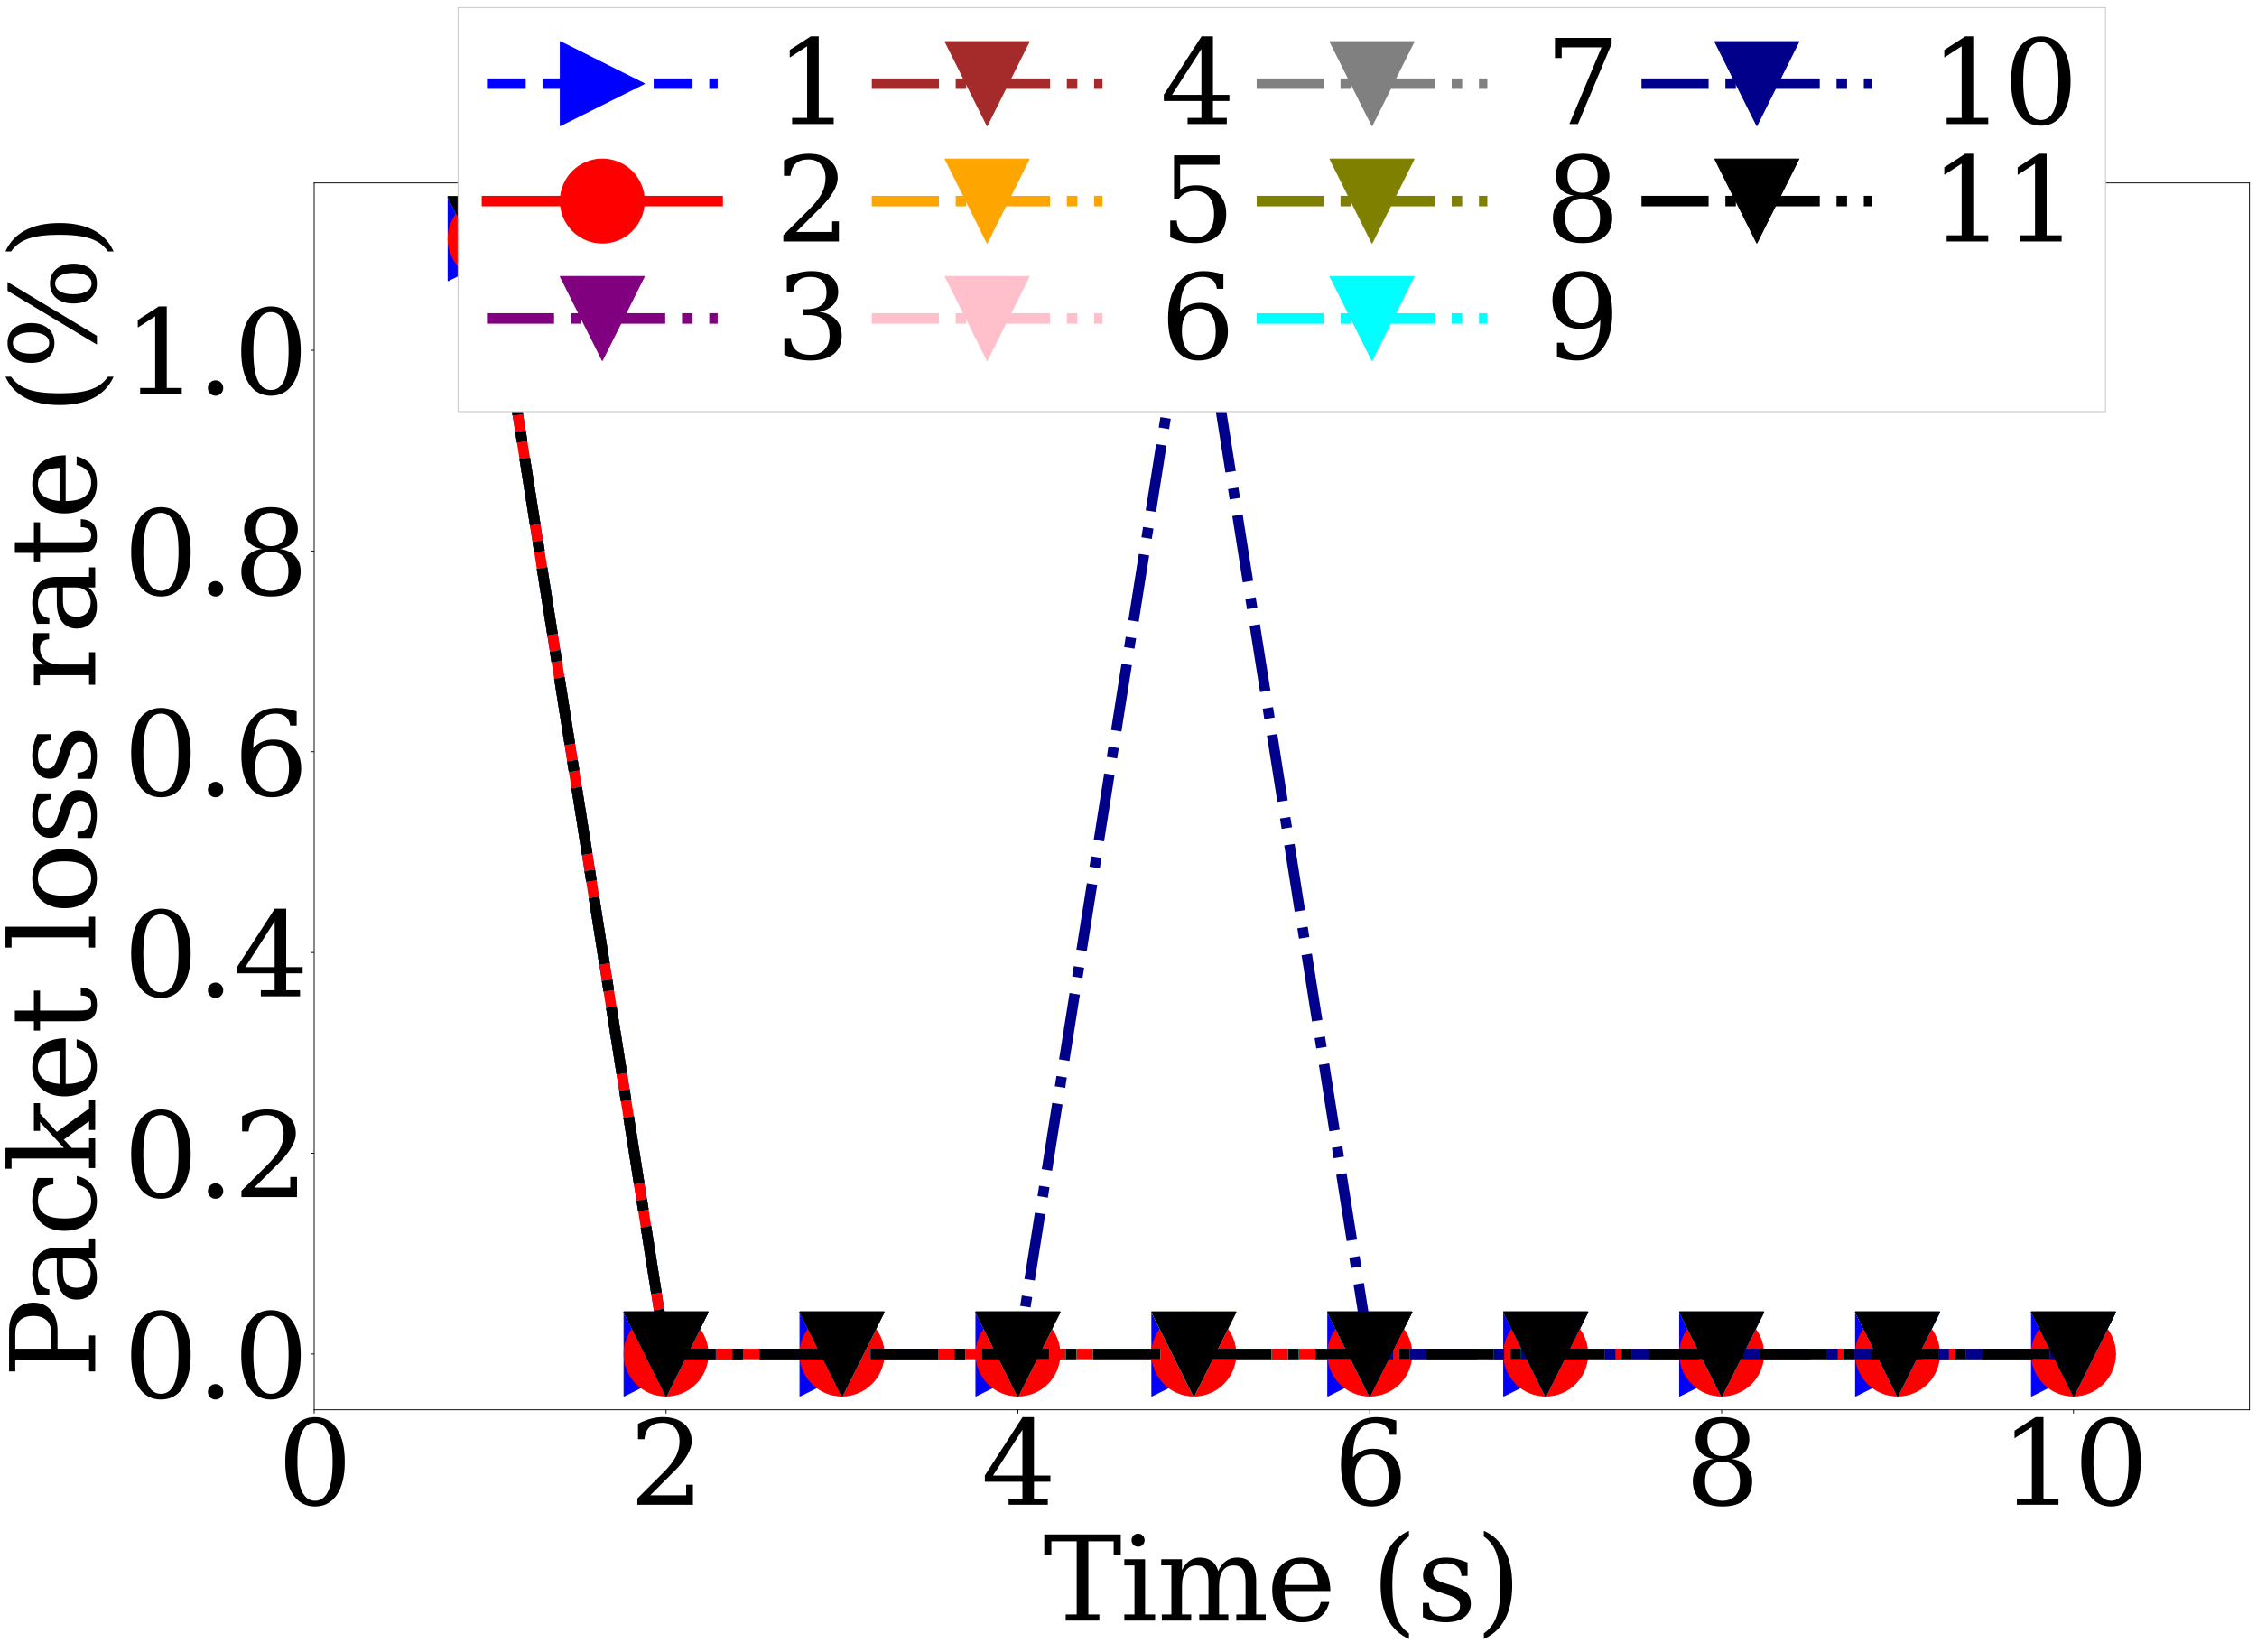 <?xml version="1.0" encoding="utf-8" standalone="no"?>
<!DOCTYPE svg PUBLIC "-//W3C//DTD SVG 1.1//EN"
  "http://www.w3.org/Graphics/SVG/1.1/DTD/svg11.dtd">
<svg xmlns:xlink="http://www.w3.org/1999/xlink" width="2152.269pt" height="1575.566pt" viewBox="0 0 2152.269 1575.566" xmlns="http://www.w3.org/2000/svg" version="1.1">
 <rect x="0" y="0" width="2152.269" height="1575.566" fill="#333333" stroke="none"/>
 <defs>
  <style type="text/css">*{stroke-linejoin: round; stroke-linecap: butt}</style>
 </defs>
 <g id="figure_1">
  <g id="patch_1">
   <path d="M 0 1575.566 
L 2152.269 1575.566 
L 2152.269 0 
L 0 0 
z
" style="fill: #ffffff; stroke: #ffffff; stroke-linejoin: miter"/>
  </g>
  <g id="axes_1">
   <g id="patch_2">
    <path d="M 299.594 1344.447 
L 2145.069 1344.447 
L 2145.069 174.492 
L 299.594 174.492 
z
" style="fill: #ffffff"/>
   </g>
   <g id="matplotlib.axis_1">
    <g id="xtick_1">
     <g id="line2d_1">
      <defs>
       <path id="m2f35572774" d="M 0 0 
L 0 3.5 
" style="stroke: #000000; stroke-width: 0.8"/>
      </defs>
      <g>
       <use xlink:href="#m2f35572774" x="299.594" y="1344.447" style="stroke: #000000; stroke-width: 0.8"/>
      </g>
     </g>
     <g id="text_1">
      <!-- 0 -->
      <g transform="translate(264.6 1435.03) scale(1.1 -1.1)">
       <defs>
        <path id="DejaVuSerif-30" d="M 2034 219 
Q 2513 219 2750 744 
Q 2988 1269 2988 2328 
Q 2988 3391 2750 3916 
Q 2513 4441 2034 4441 
Q 1556 4441 1318 3916 
Q 1081 3391 1081 2328 
Q 1081 1269 1318 744 
Q 1556 219 2034 219 
z
M 2034 -91 
Q 1275 -91 848 546 
Q 422 1184 422 2328 
Q 422 3475 848 4112 
Q 1275 4750 2034 4750 
Q 2797 4750 3222 4112 
Q 3647 3475 3647 2328 
Q 3647 1184 3222 546 
Q 2797 -91 2034 -91 
z
" transform="scale(0.016)"/>
       </defs>
       <use xlink:href="#DejaVuSerif-30"/>
      </g>
     </g>
    </g>
    <g id="xtick_2">
     <g id="line2d_2">
      <g>
       <use xlink:href="#m2f35572774" x="635.135" y="1344.447" style="stroke: #000000; stroke-width: 0.8"/>
      </g>
     </g>
     <g id="text_2">
      <!-- 2 -->
      <g transform="translate(600.141 1435.03) scale(1.1 -1.1)">
       <defs>
        <path id="DejaVuSerif-32" d="M 819 3553 
L 469 3553 
L 469 4384 
Q 803 4563 1142 4656 
Q 1481 4750 1806 4750 
Q 2534 4750 2956 4397 
Q 3378 4044 3378 3438 
Q 3378 2753 2422 1800 
Q 2347 1728 2309 1691 
L 1131 513 
L 3078 513 
L 3078 1088 
L 3444 1088 
L 3444 0 
L 434 0 
L 434 341 
L 1850 1753 
Q 2319 2222 2519 2614 
Q 2719 3006 2719 3438 
Q 2719 3909 2473 4175 
Q 2228 4441 1797 4441 
Q 1350 4441 1106 4219 
Q 863 3997 819 3553 
z
" transform="scale(0.016)"/>
       </defs>
       <use xlink:href="#DejaVuSerif-32"/>
      </g>
     </g>
    </g>
    <g id="xtick_3">
     <g id="line2d_3">
      <g>
       <use xlink:href="#m2f35572774" x="970.676" y="1344.447" style="stroke: #000000; stroke-width: 0.8"/>
      </g>
     </g>
     <g id="text_3">
      <!-- 4 -->
      <g transform="translate(935.682 1435.03) scale(1.1 -1.1)">
       <defs>
        <path id="DejaVuSerif-34" d="M 2234 1581 
L 2234 4063 
L 641 1581 
L 2234 1581 
z
M 3609 0 
L 1484 0 
L 1484 331 
L 2234 331 
L 2234 1247 
L 197 1247 
L 197 1588 
L 2241 4750 
L 2859 4750 
L 2859 1581 
L 3750 1581 
L 3750 1247 
L 2859 1247 
L 2859 331 
L 3609 331 
L 3609 0 
z
" transform="scale(0.016)"/>
       </defs>
       <use xlink:href="#DejaVuSerif-34"/>
      </g>
     </g>
    </g>
    <g id="xtick_4">
     <g id="line2d_4">
      <g>
       <use xlink:href="#m2f35572774" x="1306.216" y="1344.447" style="stroke: #000000; stroke-width: 0.8"/>
      </g>
     </g>
     <g id="text_4">
      <!-- 6 -->
      <g transform="translate(1271.223 1435.03) scale(1.1 -1.1)">
       <defs>
        <path id="DejaVuSerif-36" d="M 2094 219 
Q 2534 219 2771 542 
Q 3009 866 3009 1472 
Q 3009 2078 2771 2401 
Q 2534 2725 2094 2725 
Q 1647 2725 1412 2412 
Q 1178 2100 1178 1509 
Q 1178 888 1415 553 
Q 1653 219 2094 219 
z
M 1075 2569 
Q 1288 2803 1556 2918 
Q 1825 3034 2163 3034 
Q 2859 3034 3264 2615 
Q 3669 2197 3669 1472 
Q 3669 763 3233 336 
Q 2797 -91 2069 -91 
Q 1278 -91 853 498 
Q 428 1088 428 2181 
Q 428 3406 931 4078 
Q 1434 4750 2350 4750 
Q 2597 4750 2869 4703 
Q 3141 4656 3425 4563 
L 3425 3794 
L 3072 3794 
Q 3034 4109 2831 4275 
Q 2628 4441 2284 4441 
Q 1678 4441 1381 3981 
Q 1084 3522 1075 2569 
z
" transform="scale(0.016)"/>
       </defs>
       <use xlink:href="#DejaVuSerif-36"/>
      </g>
     </g>
    </g>
    <g id="xtick_5">
     <g id="line2d_5">
      <g>
       <use xlink:href="#m2f35572774" x="1641.757" y="1344.447" style="stroke: #000000; stroke-width: 0.8"/>
      </g>
     </g>
     <g id="text_5">
      <!-- 8 -->
      <g transform="translate(1606.764 1435.03) scale(1.1 -1.1)">
       <defs>
        <path id="DejaVuSerif-38" d="M 2981 1275 
Q 2981 1775 2732 2051 
Q 2484 2328 2034 2328 
Q 1584 2328 1336 2051 
Q 1088 1775 1088 1275 
Q 1088 772 1336 495 
Q 1584 219 2034 219 
Q 2484 219 2732 495 
Q 2981 772 2981 1275 
z
M 2853 3541 
Q 2853 3966 2637 4203 
Q 2422 4441 2034 4441 
Q 1650 4441 1433 4203 
Q 1216 3966 1216 3541 
Q 1216 3113 1433 2875 
Q 1650 2638 2034 2638 
Q 2422 2638 2637 2875 
Q 2853 3113 2853 3541 
z
M 2516 2484 
Q 3047 2413 3344 2092 
Q 3641 1772 3641 1275 
Q 3641 619 3225 264 
Q 2809 -91 2034 -91 
Q 1263 -91 845 264 
Q 428 619 428 1275 
Q 428 1772 725 2092 
Q 1022 2413 1556 2484 
Q 1084 2569 832 2842 
Q 581 3116 581 3541 
Q 581 4103 968 4426 
Q 1356 4750 2034 4750 
Q 2713 4750 3100 4426 
Q 3488 4103 3488 3541 
Q 3488 3116 3236 2842 
Q 2984 2569 2516 2484 
z
" transform="scale(0.016)"/>
       </defs>
       <use xlink:href="#DejaVuSerif-38"/>
      </g>
     </g>
    </g>
    <g id="xtick_6">
     <g id="line2d_6">
      <g>
       <use xlink:href="#m2f35572774" x="1977.298" y="1344.447" style="stroke: #000000; stroke-width: 0.8"/>
      </g>
     </g>
     <g id="text_6">
      <!-- 10 -->
      <g transform="translate(1907.311 1435.03) scale(1.1 -1.1)">
       <defs>
        <path id="DejaVuSerif-31" d="M 909 0 
L 909 331 
L 1722 331 
L 1722 4213 
L 781 3603 
L 781 4013 
L 1919 4750 
L 2350 4750 
L 2350 331 
L 3163 331 
L 3163 0 
L 909 0 
z
" transform="scale(0.016)"/>
       </defs>
       <use xlink:href="#DejaVuSerif-31"/>
       <use xlink:href="#DejaVuSerif-30" x="63.623"/>
      </g>
     </g>
    </g>
    <g id="text_7">
     <!-- Time (s) -->
     <g transform="translate(994.726 1545.489) scale(1.1 -1.1)">
      <defs>
       <path id="DejaVuSerif-54" d="M 1222 0 
L 1222 331 
L 1819 331 
L 1819 4294 
L 447 4294 
L 447 3566 
L 63 3566 
L 63 4666 
L 4206 4666 
L 4206 3566 
L 3822 3566 
L 3822 4294 
L 2450 4294 
L 2450 331 
L 3047 331 
L 3047 0 
L 1222 0 
z
" transform="scale(0.016)"/>
       <path id="DejaVuSerif-69" d="M 622 4353 
Q 622 4497 726 4603 
Q 831 4709 978 4709 
Q 1122 4709 1226 4603 
Q 1331 4497 1331 4353 
Q 1331 4206 1228 4103 
Q 1125 4000 978 4000 
Q 831 4000 726 4103 
Q 622 4206 622 4353 
z
M 1356 331 
L 1900 331 
L 1900 0 
L 231 0 
L 231 331 
L 781 331 
L 781 2988 
L 231 2988 
L 231 3322 
L 1356 3322 
L 1356 331 
z
" transform="scale(0.016)"/>
       <path id="DejaVuSerif-6d" d="M 3316 2675 
Q 3481 3041 3739 3227 
Q 3997 3413 4341 3413 
Q 4863 3413 5119 3089 
Q 5375 2766 5375 2113 
L 5375 331 
L 5894 331 
L 5894 0 
L 4300 0 
L 4300 331 
L 4800 331 
L 4800 2047 
Q 4800 2556 4650 2772 
Q 4500 2988 4153 2988 
Q 3769 2988 3567 2697 
Q 3366 2406 3366 1850 
L 3366 331 
L 3866 331 
L 3866 0 
L 2291 0 
L 2291 331 
L 2791 331 
L 2791 2069 
Q 2791 2566 2641 2777 
Q 2491 2988 2144 2988 
Q 1759 2988 1557 2697 
Q 1356 2406 1356 1850 
L 1356 331 
L 1856 331 
L 1856 0 
L 263 0 
L 263 331 
L 781 331 
L 781 2994 
L 231 2994 
L 231 3322 
L 1356 3322 
L 1356 2731 
Q 1516 3063 1762 3238 
Q 2009 3413 2322 3413 
Q 2709 3413 2968 3220 
Q 3228 3028 3316 2675 
z
" transform="scale(0.016)"/>
       <path id="DejaVuSerif-65" d="M 3469 1600 
L 991 1600 
L 991 1575 
Q 991 903 1244 561 
Q 1497 219 1991 219 
Q 2369 219 2611 417 
Q 2853 616 2950 1006 
L 3413 1006 
Q 3275 459 2904 184 
Q 2534 -91 1931 -91 
Q 1203 -91 761 389 
Q 319 869 319 1663 
Q 319 2450 753 2931 
Q 1188 3413 1894 3413 
Q 2647 3413 3050 2948 
Q 3453 2484 3469 1600 
z
M 2791 1931 
Q 2772 2513 2545 2808 
Q 2319 3103 1894 3103 
Q 1497 3103 1269 2806 
Q 1041 2509 991 1931 
L 2791 1931 
z
" transform="scale(0.016)"/>
       <path id="DejaVuSerif-20" transform="scale(0.016)"/>
       <path id="DejaVuSerif-28" d="M 2041 -997 
Q 1281 -656 893 83 
Q 506 822 506 1931 
Q 506 3044 893 3783 
Q 1281 4522 2041 4863 
L 2041 4556 
Q 1559 4225 1350 3623 
Q 1141 3022 1141 1931 
Q 1141 844 1350 242 
Q 1559 -359 2041 -691 
L 2041 -997 
z
" transform="scale(0.016)"/>
       <path id="DejaVuSerif-73" d="M 359 184 
L 359 959 
L 691 959 
Q 703 588 923 403 
Q 1144 219 1575 219 
Q 1963 219 2166 364 
Q 2369 509 2369 788 
Q 2369 1006 2220 1140 
Q 2072 1275 1594 1428 
L 1178 1569 
Q 750 1706 558 1912 
Q 366 2119 366 2438 
Q 366 2894 700 3153 
Q 1034 3413 1625 3413 
Q 1888 3413 2178 3344 
Q 2469 3275 2778 3144 
L 2778 2419 
L 2447 2419 
Q 2434 2741 2221 2922 
Q 2009 3103 1644 3103 
Q 1281 3103 1095 2975 
Q 909 2847 909 2591 
Q 909 2381 1050 2254 
Q 1191 2128 1613 1997 
L 2069 1856 
Q 2541 1709 2748 1489 
Q 2956 1269 2956 922 
Q 2956 450 2595 179 
Q 2234 -91 1600 -91 
Q 1278 -91 972 -22 
Q 666 47 359 184 
z
" transform="scale(0.016)"/>
       <path id="DejaVuSerif-29" d="M 453 -997 
L 453 -691 
Q 934 -359 1145 242 
Q 1356 844 1356 1931 
Q 1356 3022 1145 3623 
Q 934 4225 453 4556 
L 453 4863 
Q 1216 4522 1603 3783 
Q 1991 3044 1991 1931 
Q 1991 822 1603 83 
Q 1216 -656 453 -997 
z
" transform="scale(0.016)"/>
      </defs>
      <use xlink:href="#DejaVuSerif-54"/>
      <use xlink:href="#DejaVuSerif-69" x="66.699"/>
      <use xlink:href="#DejaVuSerif-6d" x="98.682"/>
      <use xlink:href="#DejaVuSerif-65" x="193.506"/>
      <use xlink:href="#DejaVuSerif-20" x="252.686"/>
      <use xlink:href="#DejaVuSerif-28" x="284.473"/>
      <use xlink:href="#DejaVuSerif-73" x="323.486"/>
      <use xlink:href="#DejaVuSerif-29" x="374.805"/>
     </g>
    </g>
   </g>
   <g id="matplotlib.axis_2">
    <g id="ytick_1">
     <g id="line2d_7">
      <defs>
       <path id="m5cb268ec00" d="M 0 0 
L -3.5 0 
" style="stroke: #000000; stroke-width: 0.8"/>
      </defs>
      <g>
       <use xlink:href="#m5cb268ec00" x="299.594" y="1291.267" style="stroke: #000000; stroke-width: 0.8"/>
      </g>
     </g>
     <g id="text_8">
      <!-- 0.0 -->
      <g transform="translate(117.659 1333.059) scale(1.1 -1.1)">
       <defs>
        <path id="DejaVuSerif-2e" d="M 603 325 
Q 603 500 722 622 
Q 841 744 1019 744 
Q 1191 744 1312 622 
Q 1434 500 1434 325 
Q 1434 153 1312 31 
Q 1191 -91 1019 -91 
Q 841 -91 722 29 
Q 603 150 603 325 
z
" transform="scale(0.016)"/>
       </defs>
       <use xlink:href="#DejaVuSerif-30"/>
       <use xlink:href="#DejaVuSerif-2e" x="63.623"/>
       <use xlink:href="#DejaVuSerif-30" x="95.41"/>
      </g>
     </g>
    </g>
    <g id="ytick_2">
     <g id="line2d_8">
      <g>
       <use xlink:href="#m5cb268ec00" x="299.594" y="1099.82" style="stroke: #000000; stroke-width: 0.8"/>
      </g>
     </g>
     <g id="text_9">
      <!-- 0.2 -->
      <g transform="translate(117.659 1141.611) scale(1.1 -1.1)">
       <use xlink:href="#DejaVuSerif-30"/>
       <use xlink:href="#DejaVuSerif-2e" x="63.623"/>
       <use xlink:href="#DejaVuSerif-32" x="95.41"/>
      </g>
     </g>
    </g>
    <g id="ytick_3">
     <g id="line2d_9">
      <g>
       <use xlink:href="#m5cb268ec00" x="299.594" y="908.373" style="stroke: #000000; stroke-width: 0.8"/>
      </g>
     </g>
     <g id="text_10">
      <!-- 0.4 -->
      <g transform="translate(117.659 950.164) scale(1.1 -1.1)">
       <use xlink:href="#DejaVuSerif-30"/>
       <use xlink:href="#DejaVuSerif-2e" x="63.623"/>
       <use xlink:href="#DejaVuSerif-34" x="95.41"/>
      </g>
     </g>
    </g>
    <g id="ytick_4">
     <g id="line2d_10">
      <g>
       <use xlink:href="#m5cb268ec00" x="299.594" y="716.925" style="stroke: #000000; stroke-width: 0.8"/>
      </g>
     </g>
     <g id="text_11">
      <!-- 0.6 -->
      <g transform="translate(117.659 758.717) scale(1.1 -1.1)">
       <use xlink:href="#DejaVuSerif-30"/>
       <use xlink:href="#DejaVuSerif-2e" x="63.623"/>
       <use xlink:href="#DejaVuSerif-36" x="95.41"/>
      </g>
     </g>
    </g>
    <g id="ytick_5">
     <g id="line2d_11">
      <g>
       <use xlink:href="#m5cb268ec00" x="299.594" y="525.478" style="stroke: #000000; stroke-width: 0.8"/>
      </g>
     </g>
     <g id="text_12">
      <!-- 0.8 -->
      <g transform="translate(117.659 567.27) scale(1.1 -1.1)">
       <use xlink:href="#DejaVuSerif-30"/>
       <use xlink:href="#DejaVuSerif-2e" x="63.623"/>
       <use xlink:href="#DejaVuSerif-38" x="95.41"/>
      </g>
     </g>
    </g>
    <g id="ytick_6">
     <g id="line2d_12">
      <g>
       <use xlink:href="#m5cb268ec00" x="299.594" y="334.031" style="stroke: #000000; stroke-width: 0.8"/>
      </g>
     </g>
     <g id="text_13">
      <!-- 1.0 -->
      <g transform="translate(117.659 375.822) scale(1.1 -1.1)">
       <use xlink:href="#DejaVuSerif-31"/>
       <use xlink:href="#DejaVuSerif-2e" x="63.623"/>
       <use xlink:href="#DejaVuSerif-30" x="95.41"/>
      </g>
     </g>
    </g>
    <g id="text_14">
     <!-- Packet loss rate (%) -->
     <g transform="translate(90.783 1314.075) rotate(-90) scale(1.1 -1.1)">
      <defs>
       <path id="DejaVuSerif-50" d="M 1581 2375 
L 2406 2375 
Q 2872 2375 3115 2626 
Q 3359 2878 3359 3353 
Q 3359 3831 3115 4081 
Q 2872 4331 2406 4331 
L 1581 4331 
L 1581 2375 
z
M 353 0 
L 353 331 
L 947 331 
L 947 4331 
L 353 4331 
L 353 4666 
L 2559 4666 
Q 3259 4666 3668 4311 
Q 4078 3956 4078 3353 
Q 4078 2753 3668 2397 
Q 3259 2041 2559 2041 
L 1581 2041 
L 1581 331 
L 2303 331 
L 2303 0 
L 353 0 
z
" transform="scale(0.016)"/>
       <path id="DejaVuSerif-61" d="M 2547 1044 
L 2547 1747 
L 1806 1747 
Q 1378 1747 1168 1562 
Q 959 1378 959 997 
Q 959 650 1171 447 
Q 1384 244 1747 244 
Q 2106 244 2326 466 
Q 2547 688 2547 1044 
z
M 3122 2075 
L 3122 331 
L 3634 331 
L 3634 0 
L 2547 0 
L 2547 359 
Q 2356 128 2106 18 
Q 1856 -91 1522 -91 
Q 969 -91 644 203 
Q 319 497 319 997 
Q 319 1513 691 1797 
Q 1063 2081 1741 2081 
L 2547 2081 
L 2547 2309 
Q 2547 2688 2317 2895 
Q 2088 3103 1672 3103 
Q 1328 3103 1125 2947 
Q 922 2791 872 2484 
L 575 2484 
L 575 3156 
Q 875 3284 1158 3348 
Q 1441 3413 1709 3413 
Q 2400 3413 2761 3070 
Q 3122 2728 3122 2075 
z
" transform="scale(0.016)"/>
       <path id="DejaVuSerif-63" d="M 3291 997 
Q 3169 466 2822 187 
Q 2475 -91 1925 -91 
Q 1200 -91 759 389 
Q 319 869 319 1663 
Q 319 2459 759 2936 
Q 1200 3413 1925 3413 
Q 2241 3413 2553 3339 
Q 2866 3266 3181 3116 
L 3181 2266 
L 2847 2266 
Q 2781 2703 2561 2903 
Q 2341 3103 1931 3103 
Q 1466 3103 1228 2742 
Q 991 2381 991 1663 
Q 991 944 1227 581 
Q 1463 219 1931 219 
Q 2303 219 2525 412 
Q 2747 606 2828 997 
L 3291 997 
z
" transform="scale(0.016)"/>
       <path id="DejaVuSerif-6b" d="M 1831 0 
L 219 0 
L 219 331 
L 738 331 
L 738 4531 
L 184 4531 
L 184 4863 
L 1313 4863 
L 1313 1697 
L 2713 2988 
L 2234 2988 
L 2234 3322 
L 3738 3322 
L 3738 2988 
L 3169 2988 
L 2181 2075 
L 3444 331 
L 3922 331 
L 3922 0 
L 2284 0 
L 2284 331 
L 2759 331 
L 1766 1697 
L 1313 1275 
L 1313 331 
L 1831 331 
L 1831 0 
z
" transform="scale(0.016)"/>
       <path id="DejaVuSerif-74" d="M 691 2988 
L 184 2988 
L 184 3322 
L 691 3322 
L 691 4353 
L 1269 4353 
L 1269 3322 
L 2350 3322 
L 2350 2988 
L 1269 2988 
L 1269 878 
Q 1269 456 1350 337 
Q 1431 219 1650 219 
Q 1875 219 1978 351 
Q 2081 484 2088 781 
L 2522 781 
Q 2497 328 2275 118 
Q 2053 -91 1600 -91 
Q 1103 -91 897 129 
Q 691 350 691 878 
L 691 2988 
z
" transform="scale(0.016)"/>
       <path id="DejaVuSerif-6c" d="M 1313 331 
L 1856 331 
L 1856 0 
L 184 0 
L 184 331 
L 738 331 
L 738 4531 
L 184 4531 
L 184 4863 
L 1313 4863 
L 1313 331 
z
" transform="scale(0.016)"/>
       <path id="DejaVuSerif-6f" d="M 1925 219 
Q 2388 219 2623 584 
Q 2859 950 2859 1663 
Q 2859 2375 2623 2739 
Q 2388 3103 1925 3103 
Q 1463 3103 1227 2739 
Q 991 2375 991 1663 
Q 991 950 1228 584 
Q 1466 219 1925 219 
z
M 1925 -91 
Q 1200 -91 759 389 
Q 319 869 319 1663 
Q 319 2456 758 2934 
Q 1197 3413 1925 3413 
Q 2653 3413 3092 2934 
Q 3531 2456 3531 1663 
Q 3531 869 3092 389 
Q 2653 -91 1925 -91 
z
" transform="scale(0.016)"/>
       <path id="DejaVuSerif-72" d="M 3059 3328 
L 3059 2497 
L 2728 2497 
Q 2713 2744 2591 2866 
Q 2469 2988 2234 2988 
Q 1809 2988 1582 2694 
Q 1356 2400 1356 1850 
L 1356 331 
L 2022 331 
L 2022 0 
L 263 0 
L 263 331 
L 781 331 
L 781 2994 
L 231 2994 
L 231 3322 
L 1356 3322 
L 1356 2731 
Q 1525 3078 1790 3245 
Q 2056 3413 2438 3413 
Q 2578 3413 2733 3391 
Q 2888 3369 3059 3328 
z
" transform="scale(0.016)"/>
       <path id="DejaVuSerif-25" d="M 1434 4459 
Q 1159 4459 1004 4200 
Q 850 3941 850 3475 
Q 850 3016 1008 2753 
Q 1166 2491 1434 2491 
Q 1700 2491 1854 2752 
Q 2009 3013 2009 3475 
Q 2009 3938 1854 4198 
Q 1700 4459 1434 4459 
z
M 4653 2169 
Q 4381 2169 4226 1906 
Q 4072 1644 4072 1178 
Q 4072 719 4228 458 
Q 4384 197 4653 197 
Q 4922 197 5075 458 
Q 5228 719 5228 1178 
Q 5228 1641 5073 1905 
Q 4919 2169 4653 2169 
z
M 4653 2450 
Q 5147 2450 5437 2106 
Q 5728 1763 5728 1178 
Q 5728 594 5436 251 
Q 5144 -91 4653 -91 
Q 4153 -91 3862 251 
Q 3572 594 3572 1178 
Q 3572 1766 3864 2108 
Q 4156 2450 4653 2450 
z
M 4263 4750 
L 4738 4750 
L 1819 -91 
L 1344 -91 
L 4263 4750 
z
M 1428 4750 
Q 1922 4750 2215 4408 
Q 2509 4066 2509 3481 
Q 2509 2891 2217 2550 
Q 1925 2209 1428 2209 
Q 931 2209 642 2551 
Q 353 2894 353 3481 
Q 353 4063 643 4406 
Q 934 4750 1428 4750 
z
" transform="scale(0.016)"/>
      </defs>
      <use xlink:href="#DejaVuSerif-50"/>
      <use xlink:href="#DejaVuSerif-61" x="62.785"/>
      <use xlink:href="#DejaVuSerif-63" x="122.404"/>
      <use xlink:href="#DejaVuSerif-6b" x="178.41"/>
      <use xlink:href="#DejaVuSerif-65" x="239.006"/>
      <use xlink:href="#DejaVuSerif-74" x="298.186"/>
      <use xlink:href="#DejaVuSerif-20" x="338.371"/>
      <use xlink:href="#DejaVuSerif-6c" x="370.158"/>
      <use xlink:href="#DejaVuSerif-6f" x="402.141"/>
      <use xlink:href="#DejaVuSerif-73" x="462.346"/>
      <use xlink:href="#DejaVuSerif-73" x="513.664"/>
      <use xlink:href="#DejaVuSerif-20" x="564.982"/>
      <use xlink:href="#DejaVuSerif-72" x="596.77"/>
      <use xlink:href="#DejaVuSerif-61" x="644.572"/>
      <use xlink:href="#DejaVuSerif-74" x="704.191"/>
      <use xlink:href="#DejaVuSerif-65" x="744.377"/>
      <use xlink:href="#DejaVuSerif-20" x="803.557"/>
      <use xlink:href="#DejaVuSerif-28" x="835.344"/>
      <use xlink:href="#DejaVuSerif-25" x="874.357"/>
      <use xlink:href="#DejaVuSerif-29" x="969.377"/>
     </g>
    </g>
   </g>
   <g id="line2d_13">
    <path d="M 467.364 227.671 
L 635.135 1291.267 
L 802.905 1291.267 
L 970.676 1291.267 
L 1138.446 1291.267 
L 1306.216 1291.267 
L 1473.987 1291.267 
L 1641.757 1291.267 
L 1809.528 1291.267 
L 1977.298 1291.267 
" clip-path="url(#p8fb4a5c03f)" style="fill: none; stroke-dasharray: 37,16; stroke-dashoffset: 0; stroke: #0000ff; stroke-width: 10"/>
    <defs>
     <path id="m9036c0261f" d="M 40 0 
L -40 -40 
L -40 40 
z
" style="stroke: #0000ff; stroke-linejoin: miter"/>
    </defs>
    <g clip-path="url(#p8fb4a5c03f)">
     <use xlink:href="#m9036c0261f" x="467.364" y="227.671" style="fill: #0000ff; stroke: #0000ff; stroke-linejoin: miter"/>
     <use xlink:href="#m9036c0261f" x="635.135" y="1291.267" style="fill: #0000ff; stroke: #0000ff; stroke-linejoin: miter"/>
     <use xlink:href="#m9036c0261f" x="802.905" y="1291.267" style="fill: #0000ff; stroke: #0000ff; stroke-linejoin: miter"/>
     <use xlink:href="#m9036c0261f" x="970.676" y="1291.267" style="fill: #0000ff; stroke: #0000ff; stroke-linejoin: miter"/>
     <use xlink:href="#m9036c0261f" x="1138.446" y="1291.267" style="fill: #0000ff; stroke: #0000ff; stroke-linejoin: miter"/>
     <use xlink:href="#m9036c0261f" x="1306.216" y="1291.267" style="fill: #0000ff; stroke: #0000ff; stroke-linejoin: miter"/>
     <use xlink:href="#m9036c0261f" x="1473.987" y="1291.267" style="fill: #0000ff; stroke: #0000ff; stroke-linejoin: miter"/>
     <use xlink:href="#m9036c0261f" x="1641.757" y="1291.267" style="fill: #0000ff; stroke: #0000ff; stroke-linejoin: miter"/>
     <use xlink:href="#m9036c0261f" x="1809.528" y="1291.267" style="fill: #0000ff; stroke: #0000ff; stroke-linejoin: miter"/>
     <use xlink:href="#m9036c0261f" x="1977.298" y="1291.267" style="fill: #0000ff; stroke: #0000ff; stroke-linejoin: miter"/>
    </g>
   </g>
   <g id="line2d_14">
    <path d="M 467.364 227.671 
L 635.135 1291.267 
L 802.905 1291.267 
L 970.676 1291.267 
L 1138.446 1291.267 
L 1306.216 1291.267 
L 1473.987 1291.267 
L 1641.757 1291.267 
L 1809.528 1291.267 
L 1977.298 1291.267 
" clip-path="url(#p8fb4a5c03f)" style="fill: none; stroke: #ff0000; stroke-width: 10; stroke-linecap: square"/>
    <defs>
     <path id="m614f479516" d="M 0 40 
C 10.608 40 20.783 35.785 28.284 28.284 
C 35.785 20.783 40 10.608 40 0 
C 40 -10.608 35.785 -20.783 28.284 -28.284 
C 20.783 -35.785 10.608 -40 0 -40 
C -10.608 -40 -20.783 -35.785 -28.284 -28.284 
C -35.785 -20.783 -40 -10.608 -40 0 
C -40 10.608 -35.785 20.783 -28.284 28.284 
C -20.783 35.785 -10.608 40 0 40 
z
" style="stroke: #ff0000"/>
    </defs>
    <g clip-path="url(#p8fb4a5c03f)">
     <use xlink:href="#m614f479516" x="467.364" y="227.671" style="fill: #ff0000; stroke: #ff0000"/>
     <use xlink:href="#m614f479516" x="635.135" y="1291.267" style="fill: #ff0000; stroke: #ff0000"/>
     <use xlink:href="#m614f479516" x="802.905" y="1291.267" style="fill: #ff0000; stroke: #ff0000"/>
     <use xlink:href="#m614f479516" x="970.676" y="1291.267" style="fill: #ff0000; stroke: #ff0000"/>
     <use xlink:href="#m614f479516" x="1138.446" y="1291.267" style="fill: #ff0000; stroke: #ff0000"/>
     <use xlink:href="#m614f479516" x="1306.216" y="1291.267" style="fill: #ff0000; stroke: #ff0000"/>
     <use xlink:href="#m614f479516" x="1473.987" y="1291.267" style="fill: #ff0000; stroke: #ff0000"/>
     <use xlink:href="#m614f479516" x="1641.757" y="1291.267" style="fill: #ff0000; stroke: #ff0000"/>
     <use xlink:href="#m614f479516" x="1809.528" y="1291.267" style="fill: #ff0000; stroke: #ff0000"/>
     <use xlink:href="#m614f479516" x="1977.298" y="1291.267" style="fill: #ff0000; stroke: #ff0000"/>
    </g>
   </g>
   <g id="line2d_15">
    <path d="M 467.364 227.671 
L 635.135 1291.267 
L 802.905 1291.267 
L 970.676 1291.267 
L 1138.446 1291.267 
L 1306.216 1291.267 
L 1473.987 1291.267 
L 1641.757 1291.267 
L 1809.528 1291.267 
L 1977.298 1291.267 
" clip-path="url(#p8fb4a5c03f)" style="fill: none; stroke-dasharray: 64,16,10,16; stroke-dashoffset: 0; stroke: #800080; stroke-width: 10"/>
    <defs>
     <path id="m82da7709ef" d="M -0 40 
L 40 -40 
L -40 -40 
z
" style="stroke: #800080; stroke-linejoin: miter"/>
    </defs>
    <g clip-path="url(#p8fb4a5c03f)">
     <use xlink:href="#m82da7709ef" x="467.364" y="227.671" style="fill: #800080; stroke: #800080; stroke-linejoin: miter"/>
     <use xlink:href="#m82da7709ef" x="635.135" y="1291.267" style="fill: #800080; stroke: #800080; stroke-linejoin: miter"/>
     <use xlink:href="#m82da7709ef" x="802.905" y="1291.267" style="fill: #800080; stroke: #800080; stroke-linejoin: miter"/>
     <use xlink:href="#m82da7709ef" x="970.676" y="1291.267" style="fill: #800080; stroke: #800080; stroke-linejoin: miter"/>
     <use xlink:href="#m82da7709ef" x="1138.446" y="1291.267" style="fill: #800080; stroke: #800080; stroke-linejoin: miter"/>
     <use xlink:href="#m82da7709ef" x="1306.216" y="1291.267" style="fill: #800080; stroke: #800080; stroke-linejoin: miter"/>
     <use xlink:href="#m82da7709ef" x="1473.987" y="1291.267" style="fill: #800080; stroke: #800080; stroke-linejoin: miter"/>
     <use xlink:href="#m82da7709ef" x="1641.757" y="1291.267" style="fill: #800080; stroke: #800080; stroke-linejoin: miter"/>
     <use xlink:href="#m82da7709ef" x="1809.528" y="1291.267" style="fill: #800080; stroke: #800080; stroke-linejoin: miter"/>
     <use xlink:href="#m82da7709ef" x="1977.298" y="1291.267" style="fill: #800080; stroke: #800080; stroke-linejoin: miter"/>
    </g>
   </g>
   <g id="line2d_16">
    <path d="M 467.364 227.671 
L 635.135 1291.267 
L 802.905 1291.267 
L 970.676 1291.267 
L 1138.446 1291.267 
L 1306.216 1291.267 
L 1473.987 1291.267 
L 1641.757 1291.267 
L 1809.528 1291.267 
L 1977.298 1291.267 
" clip-path="url(#p8fb4a5c03f)" style="fill: none; stroke-dasharray: 64,16,10,16; stroke-dashoffset: 0; stroke: #a52a2a; stroke-width: 10"/>
    <defs>
     <path id="m286cb3db15" d="M -0 40 
L 40 -40 
L -40 -40 
z
" style="stroke: #a52a2a; stroke-linejoin: miter"/>
    </defs>
    <g clip-path="url(#p8fb4a5c03f)">
     <use xlink:href="#m286cb3db15" x="467.364" y="227.671" style="fill: #a52a2a; stroke: #a52a2a; stroke-linejoin: miter"/>
     <use xlink:href="#m286cb3db15" x="635.135" y="1291.267" style="fill: #a52a2a; stroke: #a52a2a; stroke-linejoin: miter"/>
     <use xlink:href="#m286cb3db15" x="802.905" y="1291.267" style="fill: #a52a2a; stroke: #a52a2a; stroke-linejoin: miter"/>
     <use xlink:href="#m286cb3db15" x="970.676" y="1291.267" style="fill: #a52a2a; stroke: #a52a2a; stroke-linejoin: miter"/>
     <use xlink:href="#m286cb3db15" x="1138.446" y="1291.267" style="fill: #a52a2a; stroke: #a52a2a; stroke-linejoin: miter"/>
     <use xlink:href="#m286cb3db15" x="1306.216" y="1291.267" style="fill: #a52a2a; stroke: #a52a2a; stroke-linejoin: miter"/>
     <use xlink:href="#m286cb3db15" x="1473.987" y="1291.267" style="fill: #a52a2a; stroke: #a52a2a; stroke-linejoin: miter"/>
     <use xlink:href="#m286cb3db15" x="1641.757" y="1291.267" style="fill: #a52a2a; stroke: #a52a2a; stroke-linejoin: miter"/>
     <use xlink:href="#m286cb3db15" x="1809.528" y="1291.267" style="fill: #a52a2a; stroke: #a52a2a; stroke-linejoin: miter"/>
     <use xlink:href="#m286cb3db15" x="1977.298" y="1291.267" style="fill: #a52a2a; stroke: #a52a2a; stroke-linejoin: miter"/>
    </g>
   </g>
   <g id="line2d_17">
    <path d="M 467.364 227.671 
L 635.135 1291.267 
L 802.905 1291.267 
L 970.676 1291.267 
L 1138.446 1291.267 
L 1306.216 1291.267 
L 1473.987 1291.267 
L 1641.757 1291.267 
L 1809.528 1291.267 
L 1977.298 1291.267 
" clip-path="url(#p8fb4a5c03f)" style="fill: none; stroke-dasharray: 64,16,10,16; stroke-dashoffset: 0; stroke: #ffa500; stroke-width: 10"/>
    <defs>
     <path id="m04ee8ddbe4" d="M -0 40 
L 40 -40 
L -40 -40 
z
" style="stroke: #ffa500; stroke-linejoin: miter"/>
    </defs>
    <g clip-path="url(#p8fb4a5c03f)">
     <use xlink:href="#m04ee8ddbe4" x="467.364" y="227.671" style="fill: #ffa500; stroke: #ffa500; stroke-linejoin: miter"/>
     <use xlink:href="#m04ee8ddbe4" x="635.135" y="1291.267" style="fill: #ffa500; stroke: #ffa500; stroke-linejoin: miter"/>
     <use xlink:href="#m04ee8ddbe4" x="802.905" y="1291.267" style="fill: #ffa500; stroke: #ffa500; stroke-linejoin: miter"/>
     <use xlink:href="#m04ee8ddbe4" x="970.676" y="1291.267" style="fill: #ffa500; stroke: #ffa500; stroke-linejoin: miter"/>
     <use xlink:href="#m04ee8ddbe4" x="1138.446" y="1291.267" style="fill: #ffa500; stroke: #ffa500; stroke-linejoin: miter"/>
     <use xlink:href="#m04ee8ddbe4" x="1306.216" y="1291.267" style="fill: #ffa500; stroke: #ffa500; stroke-linejoin: miter"/>
     <use xlink:href="#m04ee8ddbe4" x="1473.987" y="1291.267" style="fill: #ffa500; stroke: #ffa500; stroke-linejoin: miter"/>
     <use xlink:href="#m04ee8ddbe4" x="1641.757" y="1291.267" style="fill: #ffa500; stroke: #ffa500; stroke-linejoin: miter"/>
     <use xlink:href="#m04ee8ddbe4" x="1809.528" y="1291.267" style="fill: #ffa500; stroke: #ffa500; stroke-linejoin: miter"/>
     <use xlink:href="#m04ee8ddbe4" x="1977.298" y="1291.267" style="fill: #ffa500; stroke: #ffa500; stroke-linejoin: miter"/>
    </g>
   </g>
   <g id="line2d_18">
    <path d="M 467.364 227.671 
L 635.135 1291.267 
L 802.905 1291.267 
L 970.676 1291.267 
L 1138.446 1291.267 
L 1306.216 1291.267 
L 1473.987 1291.267 
L 1641.757 1291.267 
L 1809.528 1291.267 
L 1977.298 1291.267 
" clip-path="url(#p8fb4a5c03f)" style="fill: none; stroke-dasharray: 64,16,10,16; stroke-dashoffset: 0; stroke: #ffc0cb; stroke-width: 10"/>
    <defs>
     <path id="m2f50a44d98" d="M -0 40 
L 40 -40 
L -40 -40 
z
" style="stroke: #ffc0cb; stroke-linejoin: miter"/>
    </defs>
    <g clip-path="url(#p8fb4a5c03f)">
     <use xlink:href="#m2f50a44d98" x="467.364" y="227.671" style="fill: #ffc0cb; stroke: #ffc0cb; stroke-linejoin: miter"/>
     <use xlink:href="#m2f50a44d98" x="635.135" y="1291.267" style="fill: #ffc0cb; stroke: #ffc0cb; stroke-linejoin: miter"/>
     <use xlink:href="#m2f50a44d98" x="802.905" y="1291.267" style="fill: #ffc0cb; stroke: #ffc0cb; stroke-linejoin: miter"/>
     <use xlink:href="#m2f50a44d98" x="970.676" y="1291.267" style="fill: #ffc0cb; stroke: #ffc0cb; stroke-linejoin: miter"/>
     <use xlink:href="#m2f50a44d98" x="1138.446" y="1291.267" style="fill: #ffc0cb; stroke: #ffc0cb; stroke-linejoin: miter"/>
     <use xlink:href="#m2f50a44d98" x="1306.216" y="1291.267" style="fill: #ffc0cb; stroke: #ffc0cb; stroke-linejoin: miter"/>
     <use xlink:href="#m2f50a44d98" x="1473.987" y="1291.267" style="fill: #ffc0cb; stroke: #ffc0cb; stroke-linejoin: miter"/>
     <use xlink:href="#m2f50a44d98" x="1641.757" y="1291.267" style="fill: #ffc0cb; stroke: #ffc0cb; stroke-linejoin: miter"/>
     <use xlink:href="#m2f50a44d98" x="1809.528" y="1291.267" style="fill: #ffc0cb; stroke: #ffc0cb; stroke-linejoin: miter"/>
     <use xlink:href="#m2f50a44d98" x="1977.298" y="1291.267" style="fill: #ffc0cb; stroke: #ffc0cb; stroke-linejoin: miter"/>
    </g>
   </g>
   <g id="line2d_19">
    <path d="M 467.364 227.671 
L 635.135 1291.267 
L 802.905 1291.267 
L 970.676 1291.267 
L 1138.446 1291.267 
L 1306.216 1291.267 
L 1473.987 1291.267 
L 1641.757 1291.267 
L 1809.528 1291.267 
L 1977.298 1291.267 
" clip-path="url(#p8fb4a5c03f)" style="fill: none; stroke-dasharray: 64,16,10,16; stroke-dashoffset: 0; stroke: #808080; stroke-width: 10"/>
    <defs>
     <path id="m60cc018010" d="M -0 40 
L 40 -40 
L -40 -40 
z
" style="stroke: #808080; stroke-linejoin: miter"/>
    </defs>
    <g clip-path="url(#p8fb4a5c03f)">
     <use xlink:href="#m60cc018010" x="467.364" y="227.671" style="fill: #808080; stroke: #808080; stroke-linejoin: miter"/>
     <use xlink:href="#m60cc018010" x="635.135" y="1291.267" style="fill: #808080; stroke: #808080; stroke-linejoin: miter"/>
     <use xlink:href="#m60cc018010" x="802.905" y="1291.267" style="fill: #808080; stroke: #808080; stroke-linejoin: miter"/>
     <use xlink:href="#m60cc018010" x="970.676" y="1291.267" style="fill: #808080; stroke: #808080; stroke-linejoin: miter"/>
     <use xlink:href="#m60cc018010" x="1138.446" y="1291.267" style="fill: #808080; stroke: #808080; stroke-linejoin: miter"/>
     <use xlink:href="#m60cc018010" x="1306.216" y="1291.267" style="fill: #808080; stroke: #808080; stroke-linejoin: miter"/>
     <use xlink:href="#m60cc018010" x="1473.987" y="1291.267" style="fill: #808080; stroke: #808080; stroke-linejoin: miter"/>
     <use xlink:href="#m60cc018010" x="1641.757" y="1291.267" style="fill: #808080; stroke: #808080; stroke-linejoin: miter"/>
     <use xlink:href="#m60cc018010" x="1809.528" y="1291.267" style="fill: #808080; stroke: #808080; stroke-linejoin: miter"/>
     <use xlink:href="#m60cc018010" x="1977.298" y="1291.267" style="fill: #808080; stroke: #808080; stroke-linejoin: miter"/>
    </g>
   </g>
   <g id="line2d_20">
    <path d="M 467.364 227.671 
L 635.135 1291.267 
L 802.905 1291.267 
L 970.676 1291.267 
L 1138.446 1291.267 
L 1306.216 1291.267 
L 1473.987 1291.267 
L 1641.757 1291.267 
L 1809.528 1291.267 
L 1977.298 1291.267 
" clip-path="url(#p8fb4a5c03f)" style="fill: none; stroke-dasharray: 64,16,10,16; stroke-dashoffset: 0; stroke: #808000; stroke-width: 10"/>
    <defs>
     <path id="me4ff20ae92" d="M -0 40 
L 40 -40 
L -40 -40 
z
" style="stroke: #808000; stroke-linejoin: miter"/>
    </defs>
    <g clip-path="url(#p8fb4a5c03f)">
     <use xlink:href="#me4ff20ae92" x="467.364" y="227.671" style="fill: #808000; stroke: #808000; stroke-linejoin: miter"/>
     <use xlink:href="#me4ff20ae92" x="635.135" y="1291.267" style="fill: #808000; stroke: #808000; stroke-linejoin: miter"/>
     <use xlink:href="#me4ff20ae92" x="802.905" y="1291.267" style="fill: #808000; stroke: #808000; stroke-linejoin: miter"/>
     <use xlink:href="#me4ff20ae92" x="970.676" y="1291.267" style="fill: #808000; stroke: #808000; stroke-linejoin: miter"/>
     <use xlink:href="#me4ff20ae92" x="1138.446" y="1291.267" style="fill: #808000; stroke: #808000; stroke-linejoin: miter"/>
     <use xlink:href="#me4ff20ae92" x="1306.216" y="1291.267" style="fill: #808000; stroke: #808000; stroke-linejoin: miter"/>
     <use xlink:href="#me4ff20ae92" x="1473.987" y="1291.267" style="fill: #808000; stroke: #808000; stroke-linejoin: miter"/>
     <use xlink:href="#me4ff20ae92" x="1641.757" y="1291.267" style="fill: #808000; stroke: #808000; stroke-linejoin: miter"/>
     <use xlink:href="#me4ff20ae92" x="1809.528" y="1291.267" style="fill: #808000; stroke: #808000; stroke-linejoin: miter"/>
     <use xlink:href="#me4ff20ae92" x="1977.298" y="1291.267" style="fill: #808000; stroke: #808000; stroke-linejoin: miter"/>
    </g>
   </g>
   <g id="line2d_21">
    <path d="M 467.364 227.671 
L 635.135 1291.267 
L 802.905 1291.267 
L 970.676 1291.267 
L 1138.446 1291.267 
L 1306.216 1291.267 
L 1473.987 1291.267 
L 1641.757 1291.267 
L 1809.528 1291.267 
L 1977.298 1291.267 
" clip-path="url(#p8fb4a5c03f)" style="fill: none; stroke-dasharray: 64,16,10,16; stroke-dashoffset: 0; stroke: #00ffff; stroke-width: 10"/>
    <defs>
     <path id="mfd1ea9a470" d="M -0 40 
L 40 -40 
L -40 -40 
z
" style="stroke: #00ffff; stroke-linejoin: miter"/>
    </defs>
    <g clip-path="url(#p8fb4a5c03f)">
     <use xlink:href="#mfd1ea9a470" x="467.364" y="227.671" style="fill: #00ffff; stroke: #00ffff; stroke-linejoin: miter"/>
     <use xlink:href="#mfd1ea9a470" x="635.135" y="1291.267" style="fill: #00ffff; stroke: #00ffff; stroke-linejoin: miter"/>
     <use xlink:href="#mfd1ea9a470" x="802.905" y="1291.267" style="fill: #00ffff; stroke: #00ffff; stroke-linejoin: miter"/>
     <use xlink:href="#mfd1ea9a470" x="970.676" y="1291.267" style="fill: #00ffff; stroke: #00ffff; stroke-linejoin: miter"/>
     <use xlink:href="#mfd1ea9a470" x="1138.446" y="1291.267" style="fill: #00ffff; stroke: #00ffff; stroke-linejoin: miter"/>
     <use xlink:href="#mfd1ea9a470" x="1306.216" y="1291.267" style="fill: #00ffff; stroke: #00ffff; stroke-linejoin: miter"/>
     <use xlink:href="#mfd1ea9a470" x="1473.987" y="1291.267" style="fill: #00ffff; stroke: #00ffff; stroke-linejoin: miter"/>
     <use xlink:href="#mfd1ea9a470" x="1641.757" y="1291.267" style="fill: #00ffff; stroke: #00ffff; stroke-linejoin: miter"/>
     <use xlink:href="#mfd1ea9a470" x="1809.528" y="1291.267" style="fill: #00ffff; stroke: #00ffff; stroke-linejoin: miter"/>
     <use xlink:href="#mfd1ea9a470" x="1977.298" y="1291.267" style="fill: #00ffff; stroke: #00ffff; stroke-linejoin: miter"/>
    </g>
   </g>
   <g id="line2d_22">
    <path d="M 467.364 227.671 
L 635.135 1291.267 
L 802.905 1291.267 
L 970.676 1291.267 
L 1138.446 227.671 
L 1306.216 1291.267 
L 1473.987 1291.267 
L 1641.757 1291.267 
L 1809.528 1291.267 
L 1977.298 1291.267 
" clip-path="url(#p8fb4a5c03f)" style="fill: none; stroke-dasharray: 64,16,10,16; stroke-dashoffset: 0; stroke: #00008b; stroke-width: 10"/>
    <defs>
     <path id="mca4ea28b14" d="M -0 40 
L 40 -40 
L -40 -40 
z
" style="stroke: #00008b; stroke-linejoin: miter"/>
    </defs>
    <g clip-path="url(#p8fb4a5c03f)">
     <use xlink:href="#mca4ea28b14" x="467.364" y="227.671" style="fill: #00008b; stroke: #00008b; stroke-linejoin: miter"/>
     <use xlink:href="#mca4ea28b14" x="635.135" y="1291.267" style="fill: #00008b; stroke: #00008b; stroke-linejoin: miter"/>
     <use xlink:href="#mca4ea28b14" x="802.905" y="1291.267" style="fill: #00008b; stroke: #00008b; stroke-linejoin: miter"/>
     <use xlink:href="#mca4ea28b14" x="970.676" y="1291.267" style="fill: #00008b; stroke: #00008b; stroke-linejoin: miter"/>
     <use xlink:href="#mca4ea28b14" x="1138.446" y="227.671" style="fill: #00008b; stroke: #00008b; stroke-linejoin: miter"/>
     <use xlink:href="#mca4ea28b14" x="1306.216" y="1291.267" style="fill: #00008b; stroke: #00008b; stroke-linejoin: miter"/>
     <use xlink:href="#mca4ea28b14" x="1473.987" y="1291.267" style="fill: #00008b; stroke: #00008b; stroke-linejoin: miter"/>
     <use xlink:href="#mca4ea28b14" x="1641.757" y="1291.267" style="fill: #00008b; stroke: #00008b; stroke-linejoin: miter"/>
     <use xlink:href="#mca4ea28b14" x="1809.528" y="1291.267" style="fill: #00008b; stroke: #00008b; stroke-linejoin: miter"/>
     <use xlink:href="#mca4ea28b14" x="1977.298" y="1291.267" style="fill: #00008b; stroke: #00008b; stroke-linejoin: miter"/>
    </g>
   </g>
   <g id="line2d_23">
    <path d="M 467.364 227.671 
L 635.135 1291.267 
L 802.905 1291.267 
L 970.676 1291.267 
L 1138.446 1291.267 
L 1306.216 1291.267 
L 1473.987 1291.267 
L 1641.757 1291.267 
L 1809.528 1291.267 
L 1977.298 1291.267 
" clip-path="url(#p8fb4a5c03f)" style="fill: none; stroke-dasharray: 64,16,10,16; stroke-dashoffset: 0; stroke: #000000; stroke-width: 10"/>
    <defs>
     <path id="m344688563d" d="M -0 40 
L 40 -40 
L -40 -40 
z
" style="stroke: #000000; stroke-linejoin: miter"/>
    </defs>
    <g clip-path="url(#p8fb4a5c03f)">
     <use xlink:href="#m344688563d" x="467.364" y="227.671" style="stroke: #000000; stroke-linejoin: miter"/>
     <use xlink:href="#m344688563d" x="635.135" y="1291.267" style="stroke: #000000; stroke-linejoin: miter"/>
     <use xlink:href="#m344688563d" x="802.905" y="1291.267" style="stroke: #000000; stroke-linejoin: miter"/>
     <use xlink:href="#m344688563d" x="970.676" y="1291.267" style="stroke: #000000; stroke-linejoin: miter"/>
     <use xlink:href="#m344688563d" x="1138.446" y="1291.267" style="stroke: #000000; stroke-linejoin: miter"/>
     <use xlink:href="#m344688563d" x="1306.216" y="1291.267" style="stroke: #000000; stroke-linejoin: miter"/>
     <use xlink:href="#m344688563d" x="1473.987" y="1291.267" style="stroke: #000000; stroke-linejoin: miter"/>
     <use xlink:href="#m344688563d" x="1641.757" y="1291.267" style="stroke: #000000; stroke-linejoin: miter"/>
     <use xlink:href="#m344688563d" x="1809.528" y="1291.267" style="stroke: #000000; stroke-linejoin: miter"/>
     <use xlink:href="#m344688563d" x="1977.298" y="1291.267" style="stroke: #000000; stroke-linejoin: miter"/>
    </g>
   </g>
   <g id="patch_3">
    <path d="M 299.594 1344.447 
L 299.594 174.492 
" style="fill: none; stroke: #000000; stroke-width: 0.8; stroke-linejoin: miter; stroke-linecap: square"/>
   </g>
   <g id="patch_4">
    <path d="M 2145.069 1344.447 
L 2145.069 174.492 
" style="fill: none; stroke: #000000; stroke-width: 0.8; stroke-linejoin: miter; stroke-linecap: square"/>
   </g>
   <g id="patch_5">
    <path d="M 299.594 1344.447 
L 2145.069 1344.447 
" style="fill: none; stroke: #000000; stroke-width: 0.8; stroke-linejoin: miter; stroke-linecap: square"/>
   </g>
   <g id="patch_6">
    <path d="M 299.594 174.492 
L 2145.069 174.492 
" style="fill: none; stroke: #000000; stroke-width: 0.8; stroke-linejoin: miter; stroke-linecap: square"/>
   </g>
   <g id="legend_1">
    <g id="patch_7">
     <path d="M 436.863 392.578 
L 2007.8 392.578 
L 2007.8 7.2 
L 436.863 7.2 
z
" style="fill: #ffffff; stroke: #cccccc; stroke-linejoin: miter"/>
    </g>
    <g id="line2d_24">
     <path d="M 464.363 79.783 
L 574.362 79.783 
L 684.362 79.783 
" style="fill: none; stroke-dasharray: 37,16; stroke-dashoffset: 0; stroke: #0000ff; stroke-width: 10"/>
     <g>
      <use xlink:href="#m9036c0261f" x="574.362" y="79.783" style="fill: #0000ff; stroke: #0000ff; stroke-linejoin: miter"/>
     </g>
    </g>
    <g id="text_15">
     <!-- 1 -->
     <g transform="translate(739.362 118.283) scale(1.1 -1.1)">
      <use xlink:href="#DejaVuSerif-31"/>
     </g>
    </g>
    <g id="line2d_25">
     <path d="M 464.363 191.742 
L 574.362 191.742 
L 684.362 191.742 
" style="fill: none; stroke: #ff0000; stroke-width: 10; stroke-linecap: square"/>
     <g>
      <use xlink:href="#m614f479516" x="574.362" y="191.742" style="fill: #ff0000; stroke: #ff0000"/>
     </g>
    </g>
    <g id="text_16">
     <!-- 2 -->
     <g transform="translate(739.362 230.242) scale(1.1 -1.1)">
      <use xlink:href="#DejaVuSerif-32"/>
     </g>
    </g>
    <g id="line2d_26">
     <path d="M 464.363 303.702 
L 574.362 303.702 
L 684.362 303.702 
" style="fill: none; stroke-dasharray: 64,16,10,16; stroke-dashoffset: 0; stroke: #800080; stroke-width: 10"/>
     <g>
      <use xlink:href="#m82da7709ef" x="574.362" y="303.702" style="fill: #800080; stroke: #800080; stroke-linejoin: miter"/>
     </g>
    </g>
    <g id="text_17">
     <!-- 3 -->
     <g transform="translate(739.362 342.202) scale(1.1 -1.1)">
      <defs>
       <path id="DejaVuSerif-33" d="M 622 4469 
Q 988 4606 1323 4678 
Q 1659 4750 1953 4750 
Q 2638 4750 3022 4454 
Q 3406 4159 3406 3634 
Q 3406 3213 3140 2930 
Q 2875 2647 2388 2547 
Q 2963 2466 3280 2130 
Q 3597 1794 3597 1259 
Q 3597 606 3158 257 
Q 2719 -91 1894 -91 
Q 1528 -91 1179 -12 
Q 831 66 488 225 
L 488 1131 
L 838 1131 
Q 869 681 1141 450 
Q 1413 219 1906 219 
Q 2384 219 2661 495 
Q 2938 772 2938 1253 
Q 2938 1803 2653 2086 
Q 2369 2369 1819 2369 
L 1522 2369 
L 1522 2688 
L 1678 2688 
Q 2225 2688 2498 2914 
Q 2772 3141 2772 3597 
Q 2772 4006 2547 4223 
Q 2322 4441 1900 4441 
Q 1478 4441 1245 4241 
Q 1013 4041 972 3647 
L 622 3647 
L 622 4469 
z
" transform="scale(0.016)"/>
      </defs>
      <use xlink:href="#DejaVuSerif-33"/>
     </g>
    </g>
    <g id="line2d_27">
     <path d="M 831.35 79.783 
L 941.35 79.783 
L 1051.35 79.783 
" style="fill: none; stroke-dasharray: 64,16,10,16; stroke-dashoffset: 0; stroke: #a52a2a; stroke-width: 10"/>
     <g>
      <use xlink:href="#m286cb3db15" x="941.35" y="79.783" style="fill: #a52a2a; stroke: #a52a2a; stroke-linejoin: miter"/>
     </g>
    </g>
    <g id="text_18">
     <!-- 4 -->
     <g transform="translate(1106.35 118.283) scale(1.1 -1.1)">
      <use xlink:href="#DejaVuSerif-34"/>
     </g>
    </g>
    <g id="line2d_28">
     <path d="M 831.35 191.742 
L 941.35 191.742 
L 1051.35 191.742 
" style="fill: none; stroke-dasharray: 64,16,10,16; stroke-dashoffset: 0; stroke: #ffa500; stroke-width: 10"/>
     <g>
      <use xlink:href="#m04ee8ddbe4" x="941.35" y="191.742" style="fill: #ffa500; stroke: #ffa500; stroke-linejoin: miter"/>
     </g>
    </g>
    <g id="text_19">
     <!-- 5 -->
     <g transform="translate(1106.35 230.242) scale(1.1 -1.1)">
      <defs>
       <path id="DejaVuSerif-35" d="M 3219 4666 
L 3219 4153 
L 1081 4153 
L 1081 2816 
Q 1244 2928 1461 2984 
Q 1678 3041 1947 3041 
Q 2703 3041 3140 2622 
Q 3578 2203 3578 1478 
Q 3578 738 3136 323 
Q 2694 -91 1894 -91 
Q 1572 -91 1234 -12 
Q 897 66 544 225 
L 544 1131 
L 897 1131 
Q 925 688 1179 453 
Q 1434 219 1894 219 
Q 2388 219 2653 544 
Q 2919 869 2919 1478 
Q 2919 2084 2655 2407 
Q 2391 2731 1894 2731 
Q 1613 2731 1398 2631 
Q 1184 2531 1019 2322 
L 750 2322 
L 750 4666 
L 3219 4666 
z
" transform="scale(0.016)"/>
      </defs>
      <use xlink:href="#DejaVuSerif-35"/>
     </g>
    </g>
    <g id="line2d_29">
     <path d="M 831.35 303.702 
L 941.35 303.702 
L 1051.35 303.702 
" style="fill: none; stroke-dasharray: 64,16,10,16; stroke-dashoffset: 0; stroke: #ffc0cb; stroke-width: 10"/>
     <g>
      <use xlink:href="#m2f50a44d98" x="941.35" y="303.702" style="fill: #ffc0cb; stroke: #ffc0cb; stroke-linejoin: miter"/>
     </g>
    </g>
    <g id="text_20">
     <!-- 6 -->
     <g transform="translate(1106.35 342.202) scale(1.1 -1.1)">
      <use xlink:href="#DejaVuSerif-36"/>
     </g>
    </g>
    <g id="line2d_30">
     <path d="M 1198.338 79.783 
L 1308.338 79.783 
L 1418.338 79.783 
" style="fill: none; stroke-dasharray: 64,16,10,16; stroke-dashoffset: 0; stroke: #808080; stroke-width: 10"/>
     <g>
      <use xlink:href="#m60cc018010" x="1308.338" y="79.783" style="fill: #808080; stroke: #808080; stroke-linejoin: miter"/>
     </g>
    </g>
    <g id="text_21">
     <!-- 7 -->
     <g transform="translate(1473.338 118.283) scale(1.1 -1.1)">
      <defs>
       <path id="DejaVuSerif-37" d="M 3609 4347 
L 1784 0 
L 1319 0 
L 3059 4153 
L 903 4153 
L 903 3578 
L 538 3578 
L 538 4666 
L 3609 4666 
L 3609 4347 
z
" transform="scale(0.016)"/>
      </defs>
      <use xlink:href="#DejaVuSerif-37"/>
     </g>
    </g>
    <g id="line2d_31">
     <path d="M 1198.338 191.742 
L 1308.338 191.742 
L 1418.338 191.742 
" style="fill: none; stroke-dasharray: 64,16,10,16; stroke-dashoffset: 0; stroke: #808000; stroke-width: 10"/>
     <g>
      <use xlink:href="#me4ff20ae92" x="1308.338" y="191.742" style="fill: #808000; stroke: #808000; stroke-linejoin: miter"/>
     </g>
    </g>
    <g id="text_22">
     <!-- 8 -->
     <g transform="translate(1473.338 230.242) scale(1.1 -1.1)">
      <use xlink:href="#DejaVuSerif-38"/>
     </g>
    </g>
    <g id="line2d_32">
     <path d="M 1198.338 303.702 
L 1308.338 303.702 
L 1418.338 303.702 
" style="fill: none; stroke-dasharray: 64,16,10,16; stroke-dashoffset: 0; stroke: #00ffff; stroke-width: 10"/>
     <g>
      <use xlink:href="#mfd1ea9a470" x="1308.338" y="303.702" style="fill: #00ffff; stroke: #00ffff; stroke-linejoin: miter"/>
     </g>
    </g>
    <g id="text_23">
     <!-- 9 -->
     <g transform="translate(1473.338 342.202) scale(1.1 -1.1)">
      <defs>
       <path id="DejaVuSerif-39" d="M 2994 2091 
Q 2784 1856 2512 1740 
Q 2241 1625 1900 1625 
Q 1206 1625 804 2044 
Q 403 2463 403 3188 
Q 403 3897 839 4323 
Q 1275 4750 2003 4750 
Q 2794 4750 3217 4161 
Q 3641 3572 3641 2478 
Q 3641 1253 3137 581 
Q 2634 -91 1722 -91 
Q 1475 -91 1203 -44 
Q 931 3 647 97 
L 647 872 
L 997 872 
Q 1038 556 1241 387 
Q 1444 219 1784 219 
Q 2391 219 2687 676 
Q 2984 1134 2994 2091 
z
M 1978 4441 
Q 1534 4441 1298 4117 
Q 1063 3794 1063 3188 
Q 1063 2581 1298 2256 
Q 1534 1931 1978 1931 
Q 2422 1931 2658 2245 
Q 2894 2559 2894 3150 
Q 2894 3772 2656 4106 
Q 2419 4441 1978 4441 
z
" transform="scale(0.016)"/>
      </defs>
      <use xlink:href="#DejaVuSerif-39"/>
     </g>
    </g>
    <g id="line2d_33">
     <path d="M 1565.325 79.783 
L 1675.325 79.783 
L 1785.325 79.783 
" style="fill: none; stroke-dasharray: 64,16,10,16; stroke-dashoffset: 0; stroke: #00008b; stroke-width: 10"/>
     <g>
      <use xlink:href="#mca4ea28b14" x="1675.325" y="79.783" style="fill: #00008b; stroke: #00008b; stroke-linejoin: miter"/>
     </g>
    </g>
    <g id="text_24">
     <!-- 10 -->
     <g transform="translate(1840.325 118.283) scale(1.1 -1.1)">
      <use xlink:href="#DejaVuSerif-31"/>
      <use xlink:href="#DejaVuSerif-30" x="63.623"/>
     </g>
    </g>
    <g id="line2d_34">
     <path d="M 1565.325 191.742 
L 1675.325 191.742 
L 1785.325 191.742 
" style="fill: none; stroke-dasharray: 64,16,10,16; stroke-dashoffset: 0; stroke: #000000; stroke-width: 10"/>
     <g>
      <use xlink:href="#m344688563d" x="1675.325" y="191.742" style="stroke: #000000; stroke-linejoin: miter"/>
     </g>
    </g>
    <g id="text_25">
     <!-- 11 -->
     <g transform="translate(1840.325 230.242) scale(1.1 -1.1)">
      <use xlink:href="#DejaVuSerif-31"/>
      <use xlink:href="#DejaVuSerif-31" x="63.623"/>
     </g>
    </g>
   </g>
  </g>
 </g>
 <defs>
  <clipPath id="p8fb4a5c03f">
   <rect x="299.594" y="174.492" width="1845.475" height="1169.955"/>
  </clipPath>
 </defs>
</svg>
